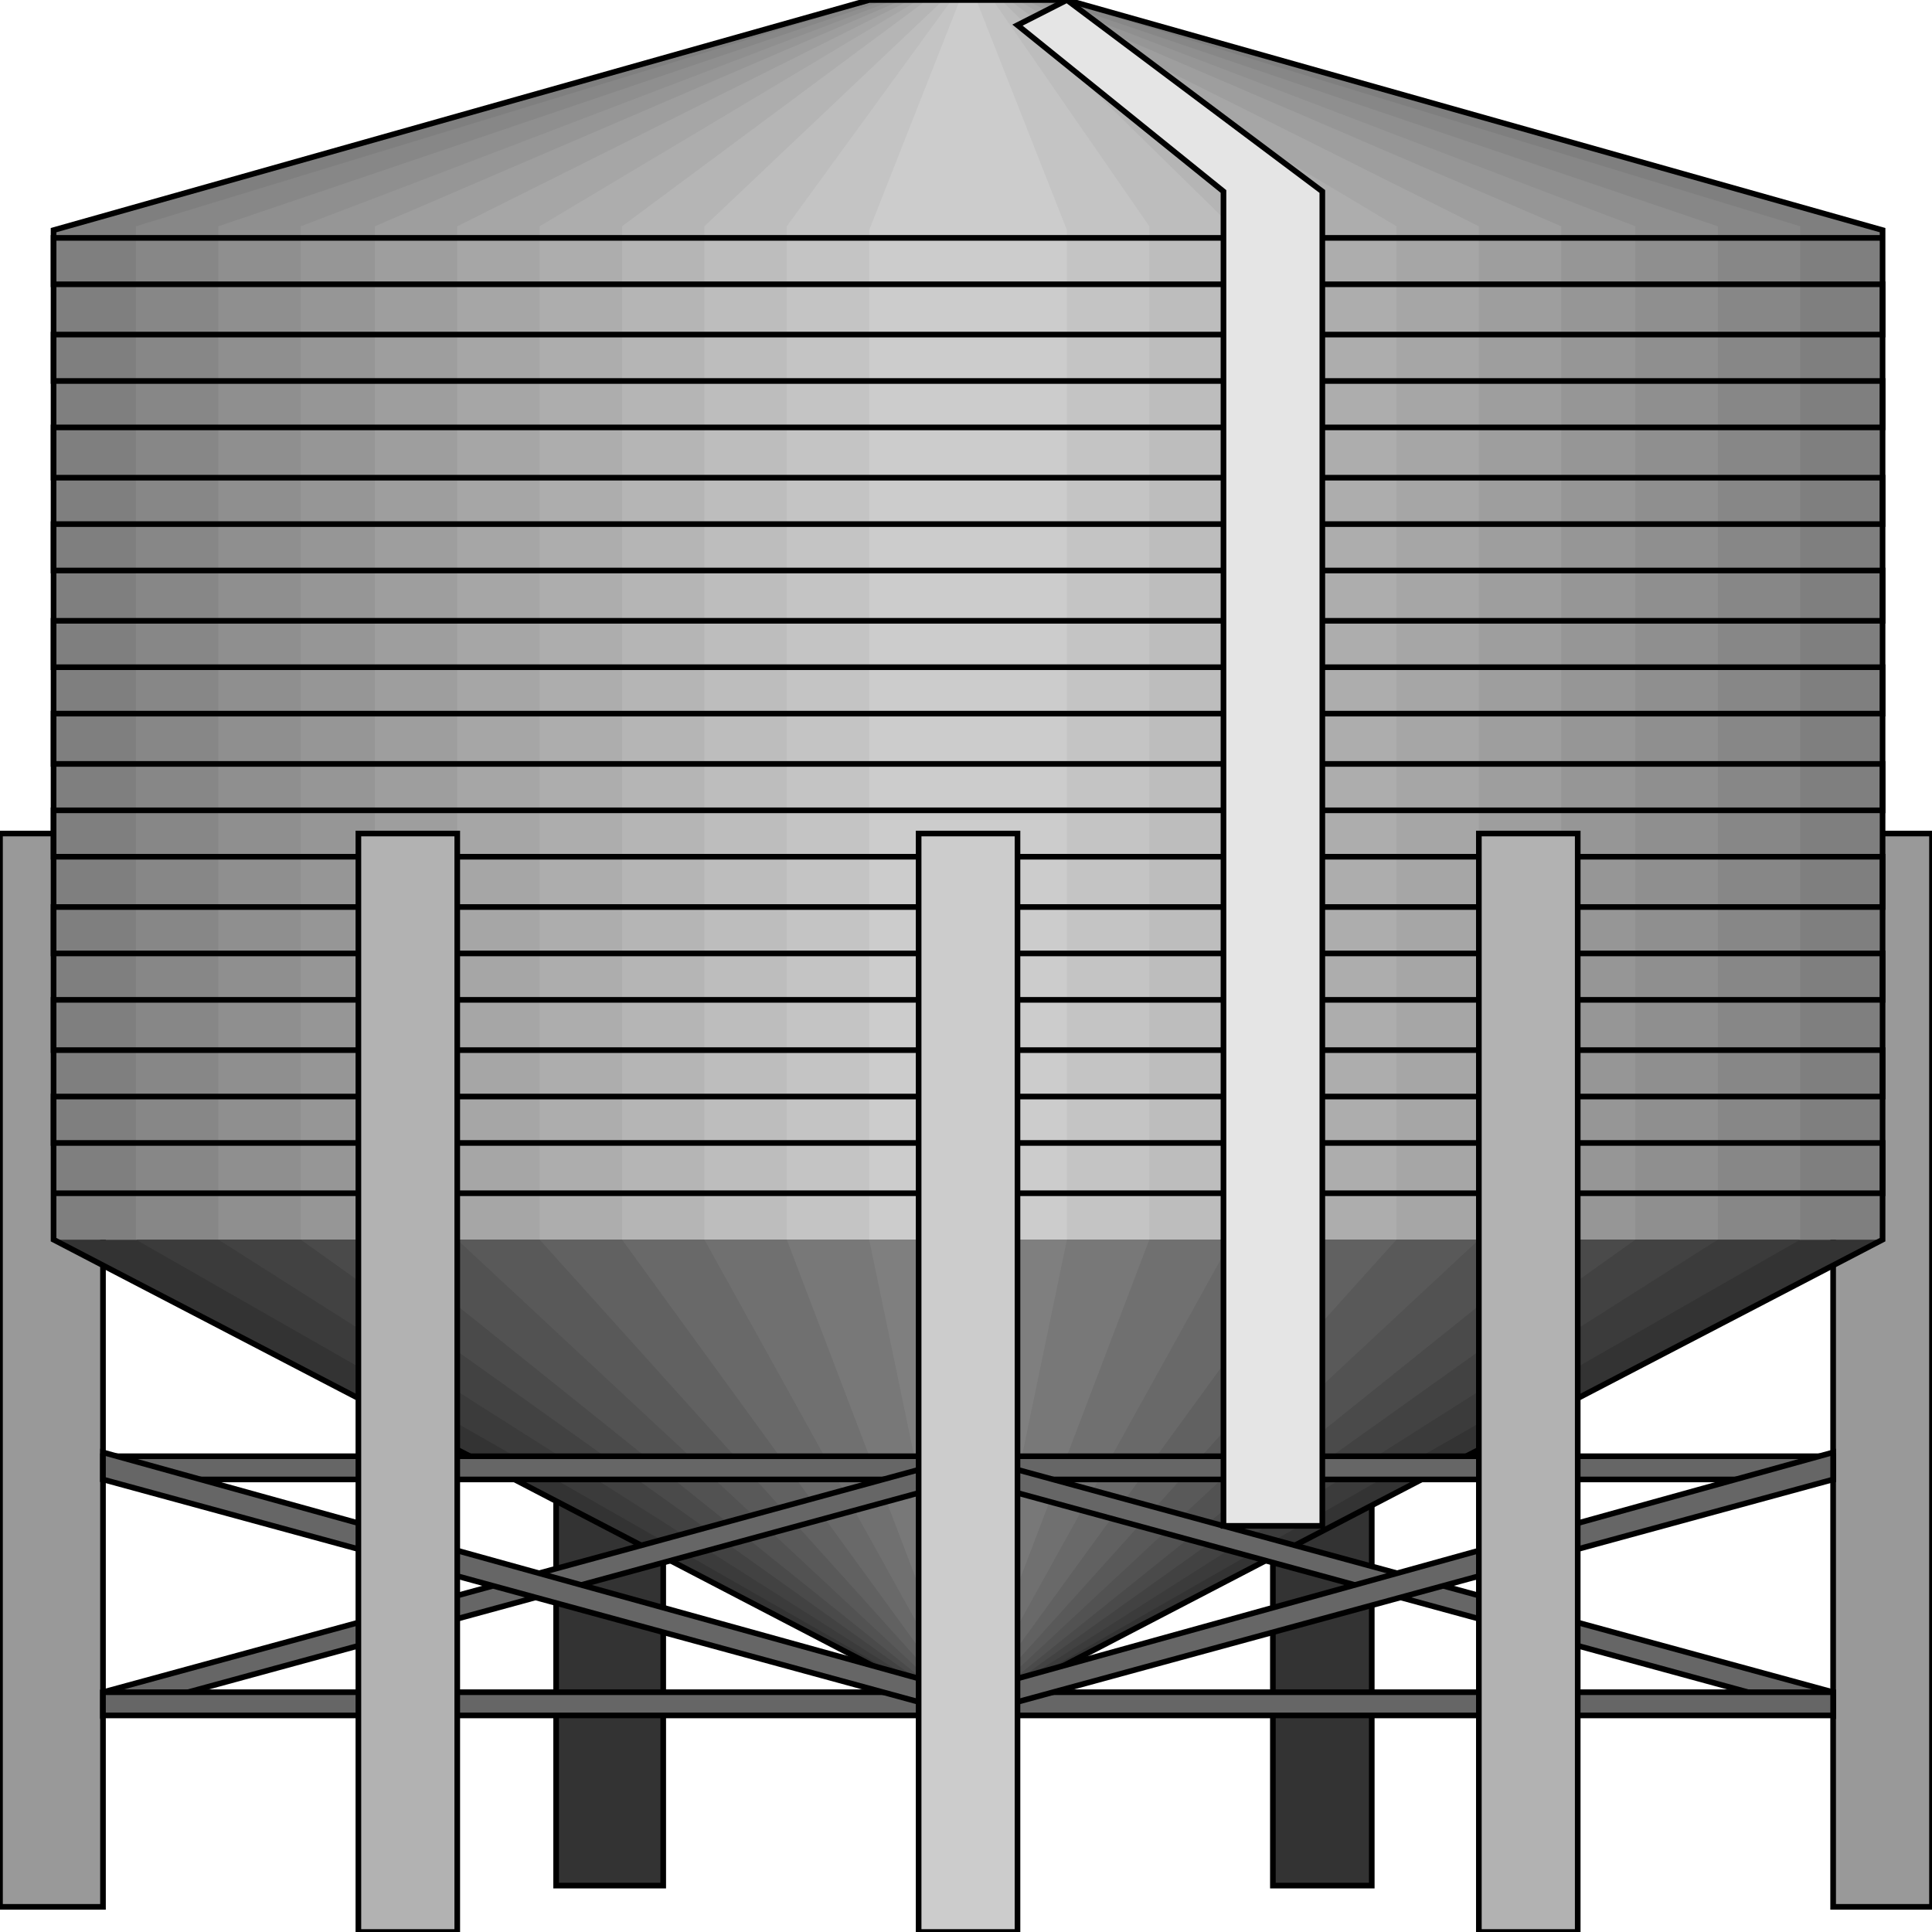 <svg width="150" height="150" viewBox="0 0 150 150" fill="none" xmlns="http://www.w3.org/2000/svg">
<g clip-path="url(#clip0_2109_185296)">
<path d="M43.177 64.715H51.492V146.397H43.177V64.715Z" fill="#333333" stroke="black" stroke-width="0.438"/>
<path d="M98.827 64.715H106.503V146.397H98.827V64.715Z" fill="#333333" stroke="black" stroke-width="0.438"/>
<path d="M142.324 64.715H150V148.048H142.324V64.715Z" fill="#999999" stroke="black" stroke-width="0.438"/>
<path d="M0 64.715H7.996V148.048H0V64.715Z" fill="#999999" stroke="black" stroke-width="0.438"/>
<path d="M4.158 96.246V17.868L67.484 0H82.836L146.162 17.868V96.246H4.158Z" fill="#7F7F7F"/>
<path d="M75.16 133.183L4.158 96.246H146.162L75.16 133.183Z" fill="#333333"/>
<path d="M10.555 96.246V17.568L68.124 0H82.197L139.766 17.568V96.246H10.555Z" fill="#878787"/>
<path d="M16.951 96.246V17.568L68.763 0H81.557L133.369 17.568V96.246H16.951Z" fill="#8F8F8F"/>
<path d="M23.348 96.246V17.568L69.403 0H80.917L126.972 17.568V96.246H23.348Z" fill="#969696"/>
<path d="M29.105 96.246V17.568L70.043 0H80.277L121.215 17.568V96.246H29.105Z" fill="#9E9E9E"/>
<path d="M35.501 96.246V17.568L70.682 0H79.637L114.819 17.568V96.246H35.501Z" fill="#A6A6A6"/>
<path d="M41.898 96.246V17.568L71.322 0H78.998L108.422 17.568V96.246H41.898Z" fill="#ADADAD"/>
<path d="M48.294 96.246V17.568L71.961 0H78.358L102.025 17.568V96.246H48.294Z" fill="#B5B5B5"/>
<path d="M54.69 96.246V17.568L73.24 0H77.718L95.629 17.568V96.246H54.69Z" fill="#BDBDBD"/>
<path d="M61.088 96.246V17.568L73.881 0H77.079L89.233 17.568V96.246H61.088Z" fill="#C4C4C4"/>
<path d="M67.484 96.246V17.868L74.521 0H75.8L82.836 17.868V96.246H67.484Z" fill="#CCCCCC"/>
<path d="M75.16 133.183L10.555 96.246H139.766L75.16 133.183Z" fill="#3B3B3B"/>
<path d="M75.16 133.183L16.951 96.246H133.369L75.16 133.183Z" fill="#424242"/>
<path d="M75.16 133.183L23.348 96.246H126.972L75.16 133.183Z" fill="#4A4A4A"/>
<path d="M75.16 133.183L29.105 96.246H121.215L75.16 133.183Z" fill="#525252"/>
<path d="M75.16 133.183L35.501 96.246H114.819L75.16 133.183Z" fill="#595959"/>
<path d="M75.16 133.183L41.898 96.246H108.422L75.16 133.183Z" fill="#616161"/>
<path d="M75.16 133.183L48.294 96.246H102.025L75.16 133.183Z" fill="#696969"/>
<path d="M75.159 133.183L54.69 96.246H95.629L75.159 133.183Z" fill="#707070"/>
<path d="M75.16 133.183L61.088 96.246H89.233L75.16 133.183Z" fill="#787878"/>
<path d="M75.16 133.183L67.484 96.246H82.836L75.16 133.183Z" fill="#7F7F7F"/>
<path d="M146.162 96.246L75.16 133.183L4.158 96.246V17.868L67.484 0H82.836L146.162 17.868V96.246Z" stroke="black" stroke-width="0.438"/>
<path d="M4.158 92.643H146.162V88.739H4.158V85.135H146.162V81.532H4.158V77.628H146.162V74.024H4.158V70.421H146.162V66.517H4.158V62.913H146.162V59.31H4.158V55.406H146.162V51.802H4.158V48.199H146.162V44.295H4.158V40.691H146.162V37.087H4.158V33.184H146.162V29.58H4.158V25.976H146.162V22.072H4.158V18.469H146.162" stroke="black" stroke-width="0.438"/>
<path d="M7.996 113.062H142.324V114.864H7.996V113.062Z" fill="#666666" stroke="black" stroke-width="0.438"/>
<path d="M7.996 131.381L75.16 113.062L142.324 131.381V133.183L75.16 114.864L7.996 133.183V131.381Z" fill="#666666" stroke="black" stroke-width="0.438"/>
<path d="M7.996 131.383H142.324V133.185H7.996V131.383Z" fill="#666666" stroke="black" stroke-width="0.438"/>
<path d="M142.324 114.864L75.16 133.182L7.996 114.864V112.762L75.16 131.38L142.324 112.762V114.864Z" fill="#666666" stroke="black" stroke-width="0.438"/>
<path d="M71.322 64.715H78.998V150H71.322V64.715Z" fill="#CCCCCC" stroke="black" stroke-width="0.438"/>
<path d="M27.825 64.715H35.501V150H27.825V64.715Z" fill="#B2B2B2" stroke="black" stroke-width="0.438"/>
<path d="M114.818 64.715H122.494V150H114.818V64.715Z" fill="#B2B2B2" stroke="black" stroke-width="0.438"/>
<path d="M94.99 14.865L78.998 1.952L82.836 0L102.665 14.865V118.468H94.99V14.865Z" fill="#E5E5E5" stroke="black" stroke-width="0.438"/>
</g>
<defs>
<clipPath id="clip0_2109_185296">
<rect width="150" height="150" fill="white"/>
</clipPath>
</defs>
</svg>
